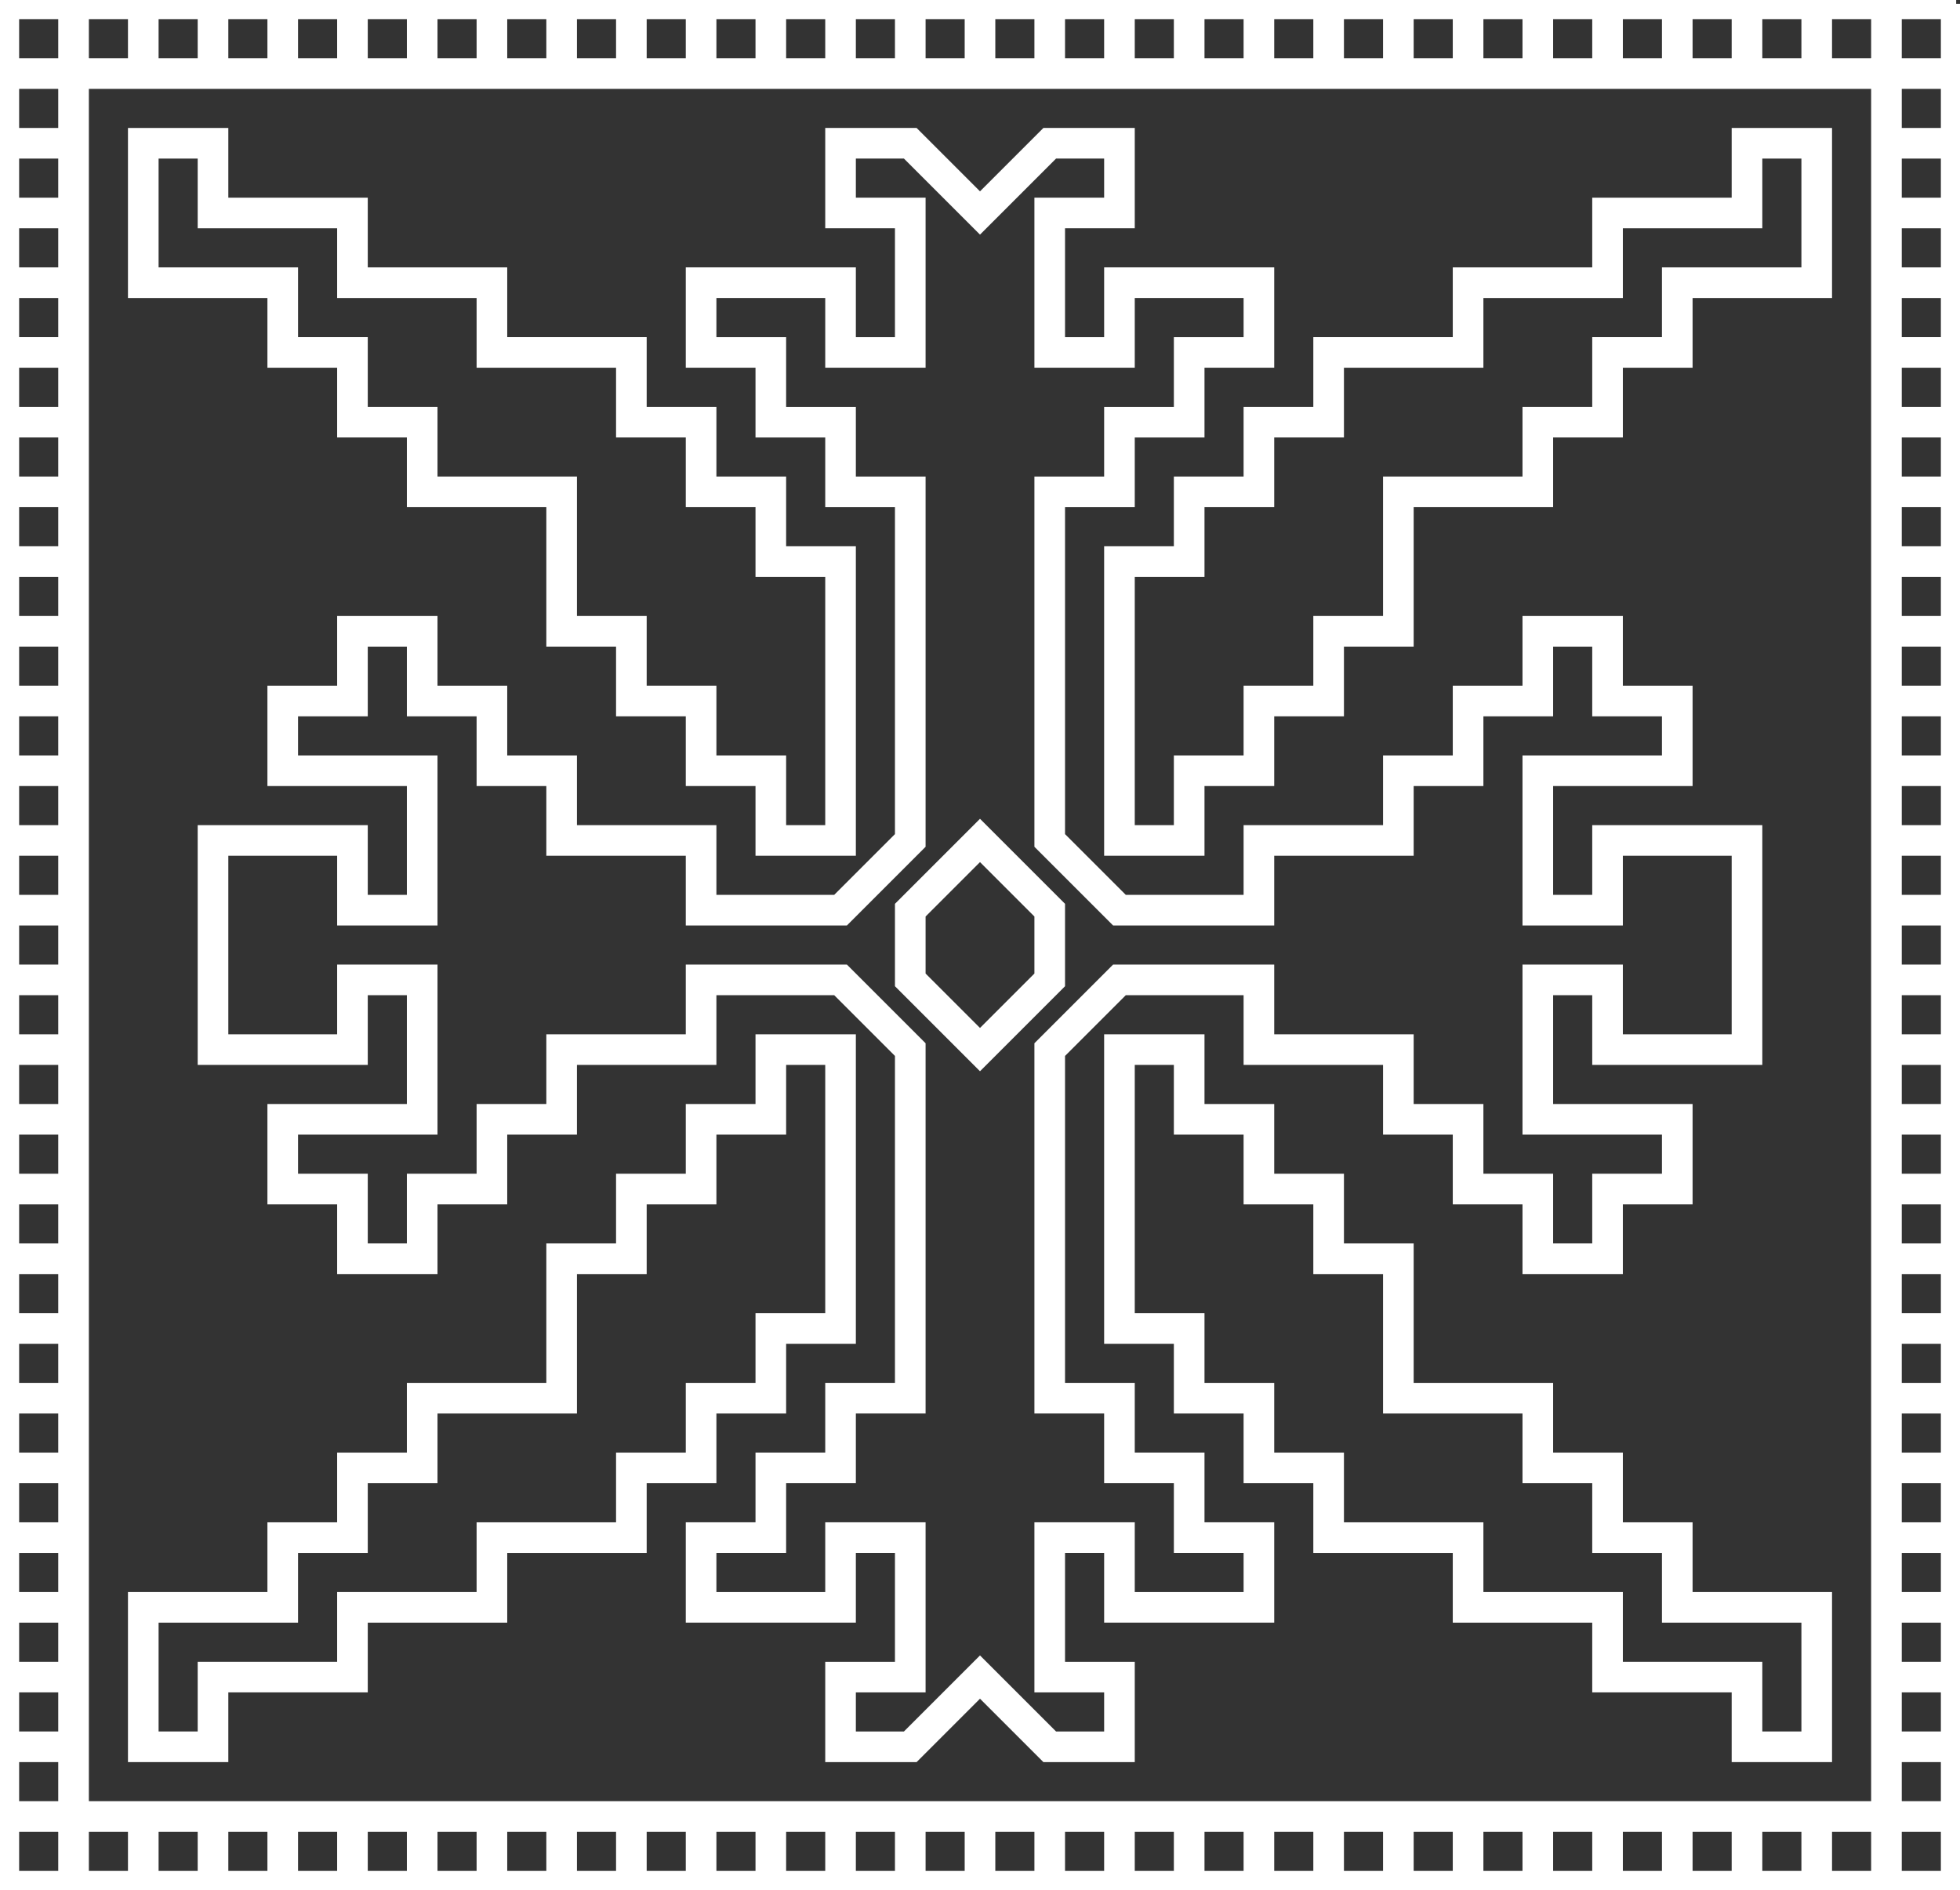 <svg id="Layer_1" data-name="Layer 1" xmlns="http://www.w3.org/2000/svg" viewBox="0 0 512.021 493.806"><rect x="0" y="0" width="512.021" height="493.806" fill="#333333" stroke="none"/><defs><style>.cls-1{fill:none;stroke:#fff;stroke-miterlimit:10;stroke-width:8px;}</style></defs><polygon class="cls-1" points="292.44 146.72 310.655 146.72 310.655 128.505 328.871 128.505 328.871 110.29 347.086 110.29 347.086 92.075 365.301 92.075 383.516 92.075 383.516 73.86 401.731 73.86 419.946 73.86 419.946 55.645 438.161 55.645 456.376 55.645 456.376 37.43 474.591 37.43 474.591 55.645 474.591 73.86 456.376 73.86 438.161 73.86 438.161 92.075 419.946 92.075 419.946 110.29 401.731 110.29 401.731 128.505 383.516 128.505 365.301 128.505 365.301 146.72 365.301 164.935 347.086 164.935 347.086 183.15 328.871 183.15 328.871 201.365 310.655 201.365 310.655 219.58 292.44 219.58 292.44 146.72"/><polygon class="cls-1" points="292.44 347.086 310.655 347.086 310.655 365.301 328.871 365.301 328.871 383.516 347.086 383.516 347.086 401.731 365.301 401.731 383.516 401.731 383.516 419.946 401.731 419.946 419.946 419.946 419.946 438.161 438.161 438.161 456.376 438.161 456.376 456.376 474.591 456.376 474.591 438.161 474.591 419.946 456.376 419.946 438.161 419.946 438.161 401.731 419.946 401.731 419.946 383.516 401.731 383.516 401.731 365.301 383.516 365.301 365.301 365.301 365.301 347.086 365.301 328.871 347.086 328.871 347.086 310.655 328.871 310.655 328.871 292.44 310.655 292.44 310.655 274.225 292.44 274.225 292.44 347.086"/><polygon class="cls-1" points="219.58 347.086 201.365 347.086 201.365 365.301 183.15 365.301 183.15 383.516 164.935 383.516 164.935 401.731 146.72 401.731 128.505 401.731 128.505 419.946 110.29 419.946 92.075 419.946 92.075 438.161 73.86 438.161 55.645 438.161 55.645 456.376 37.43 456.376 37.43 438.161 37.43 419.946 55.645 419.946 73.86 419.946 73.86 401.731 92.075 401.731 92.075 383.516 110.29 383.516 110.29 365.301 128.505 365.301 146.72 365.301 146.72 347.086 146.72 328.871 164.935 328.871 164.935 310.655 183.15 310.655 183.15 292.44 201.365 292.44 201.365 274.225 219.58 274.225 219.58 347.086"/><polygon class="cls-1" points="219.58 146.72 201.365 146.72 201.365 128.505 183.15 128.505 183.15 110.29 164.935 110.29 164.935 92.075 146.72 92.075 128.505 92.075 128.505 73.86 110.29 73.86 92.075 73.86 92.075 55.645 73.86 55.645 55.645 55.645 55.645 37.43 37.43 37.43 37.43 55.645 37.43 73.86 55.645 73.86 73.86 73.86 73.86 92.075 92.075 92.075 92.075 110.29 110.29 110.29 110.29 128.505 128.505 128.505 146.72 128.505 146.72 146.72 146.72 164.935 164.935 164.935 164.935 183.15 183.15 183.15 183.15 201.365 201.365 201.365 201.365 219.58 219.58 219.58 219.58 146.72"/><polygon class="cls-1" points="274.225 365.301 292.44 365.301 292.44 383.516 310.655 383.516 310.655 401.731 328.871 401.731 328.871 419.946 310.655 419.946 292.44 419.946 292.44 401.731 274.225 401.731 274.225 419.946 274.225 438.161 292.44 438.161 292.44 456.376 274.225 456.376 256.01 438.161 237.795 456.376 219.58 456.376 219.58 438.161 237.795 438.161 237.795 401.731 219.58 401.731 219.58 419.946 183.15 419.946 183.15 401.731 201.365 401.731 201.365 383.516 219.58 383.516 219.58 365.301 237.795 365.301 237.795 274.225 219.58 256.01 183.15 256.01 183.15 274.225 164.935 274.225 146.72 274.225 146.72 292.44 128.505 292.44 128.505 310.655 110.29 310.655 110.29 328.871 92.075 328.871 92.075 310.655 73.86 310.655 73.86 292.44 92.075 292.44 110.29 292.44 110.29 274.225 110.29 256.01 92.075 256.01 92.075 274.225 55.645 274.225 55.645 219.58 92.075 219.58 92.075 237.795 110.29 237.795 110.29 219.58 110.29 201.365 92.075 201.365 73.86 201.365 73.86 183.15 92.075 183.15 92.075 164.935 110.29 164.935 110.29 183.15 128.505 183.15 128.505 201.365 146.72 201.365 146.72 219.58 164.935 219.58 183.15 219.58 183.15 237.795 219.58 237.795 237.795 219.58 237.795 128.505 219.58 128.505 219.58 110.29 201.365 110.29 201.365 92.075 183.15 92.075 183.15 73.86 201.365 73.86 219.58 73.86 219.58 92.075 237.795 92.075 237.795 73.86 237.795 55.645 219.58 55.645 219.58 37.43 237.795 37.43 256.01 55.645 274.225 37.43 292.44 37.43 292.44 55.645 274.225 55.645 274.225 92.075 292.44 92.075 292.44 73.86 328.871 73.86 328.871 92.075 310.655 92.075 310.655 110.29 292.44 110.29 292.44 128.505 274.225 128.505 274.225 219.58 292.44 237.795 328.871 237.795 328.871 219.58 347.086 219.58 365.301 219.58 365.301 201.365 383.516 201.365 383.516 183.15 401.731 183.15 401.731 164.935 419.946 164.935 419.946 183.15 438.161 183.15 438.161 201.365 419.946 201.365 401.731 201.365 401.731 219.58 401.731 237.795 419.946 237.795 419.946 219.58 456.376 219.58 456.376 274.225 419.946 274.225 419.946 256.01 401.731 256.01 401.731 274.225 401.731 292.44 419.946 292.44 438.161 292.44 438.161 310.655 419.946 310.655 419.946 328.871 401.731 328.871 401.731 310.655 383.516 310.655 383.516 292.44 365.301 292.44 365.301 274.225 347.086 274.225 328.871 274.225 328.871 256.01 292.44 256.01 274.225 274.225 274.225 365.301"/><polygon class="cls-1" points="237.795 237.795 256.01 219.58 274.225 237.795 274.225 256.01 256.01 274.225 237.795 256.01 237.795 237.795"/><polyline class="cls-1" points="511.021 1 511.021 492.806 1 492.806 1 1 511.021 1 492.806 1 492.806 19.215"/><line class="cls-1" x1="474.591" y1="19.215" x2="474.591" y2="1"/><line class="cls-1" x1="456.376" y1="19.215" x2="456.376" y2="1"/><line class="cls-1" x1="438.161" y1="19.215" x2="438.161" y2="1"/><line class="cls-1" x1="419.946" y1="19.215" x2="419.946" y2="1"/><line class="cls-1" x1="401.731" y1="19.215" x2="401.731" y2="1"/><line class="cls-1" x1="383.516" y1="19.215" x2="383.516" y2="1"/><line class="cls-1" x1="365.301" y1="19.215" x2="365.301" y2="1"/><line class="cls-1" x1="347.086" y1="19.215" x2="347.086" y2="1"/><line class="cls-1" x1="328.871" y1="19.215" x2="328.871" y2="1"/><line class="cls-1" x1="310.655" y1="19.215" x2="310.655" y2="1"/><line class="cls-1" x1="292.44" y1="19.215" x2="292.44" y2="1"/><line class="cls-1" x1="274.225" y1="19.215" x2="274.225" y2="1"/><line class="cls-1" x1="256.01" y1="19.215" x2="256.01" y2="1"/><line class="cls-1" x1="237.795" y1="19.215" x2="237.795" y2="1"/><line class="cls-1" x1="219.58" y1="19.215" x2="219.58" y2="1"/><line class="cls-1" x1="201.365" y1="19.215" x2="201.365" y2="1"/><line class="cls-1" x1="183.15" y1="19.215" x2="183.15" y2="1"/><line class="cls-1" x1="164.935" y1="19.215" x2="164.935" y2="1"/><line class="cls-1" x1="146.72" y1="19.215" x2="146.72" y2="1"/><line class="cls-1" x1="128.505" y1="19.215" x2="128.505" y2="1"/><line class="cls-1" x1="110.29" y1="19.215" x2="110.29" y2="1"/><line class="cls-1" x1="92.075" y1="19.215" x2="92.075" y2="1"/><line class="cls-1" x1="73.86" y1="19.215" x2="73.86" y2="1"/><line class="cls-1" x1="55.645" y1="19.215" x2="55.645" y2="1"/><line class="cls-1" x1="37.43" y1="19.215" x2="37.43" y2="1"/><polyline class="cls-1" points="511.021 19.215 492.806 19.215 492.806 474.591"/><line class="cls-1" x1="511.021" y1="37.43" x2="492.806" y2="37.43"/><line class="cls-1" x1="511.021" y1="55.645" x2="492.806" y2="55.645"/><line class="cls-1" x1="511.021" y1="73.86" x2="492.806" y2="73.86"/><line class="cls-1" x1="511.021" y1="92.075" x2="492.806" y2="92.075"/><line class="cls-1" x1="511.021" y1="110.29" x2="492.806" y2="110.29"/><line class="cls-1" x1="511.021" y1="128.505" x2="492.806" y2="128.505"/><line class="cls-1" x1="511.021" y1="146.72" x2="492.806" y2="146.72"/><line class="cls-1" x1="511.021" y1="164.935" x2="492.806" y2="164.935"/><line class="cls-1" x1="511.021" y1="183.15" x2="492.806" y2="183.15"/><line class="cls-1" x1="511.021" y1="201.365" x2="492.806" y2="201.365"/><line class="cls-1" x1="511.021" y1="219.58" x2="492.806" y2="219.58"/><line class="cls-1" x1="511.021" y1="237.795" x2="492.806" y2="237.795"/><line class="cls-1" x1="511.021" y1="256.01" x2="492.806" y2="256.01"/><line class="cls-1" x1="511.021" y1="274.225" x2="492.806" y2="274.225"/><line class="cls-1" x1="511.021" y1="292.44" x2="492.806" y2="292.44"/><line class="cls-1" x1="511.021" y1="310.655" x2="492.806" y2="310.655"/><line class="cls-1" x1="511.021" y1="328.871" x2="492.806" y2="328.871"/><line class="cls-1" x1="511.021" y1="347.086" x2="492.806" y2="347.086"/><line class="cls-1" x1="511.021" y1="365.301" x2="492.806" y2="365.301"/><line class="cls-1" x1="511.021" y1="383.516" x2="492.806" y2="383.516"/><line class="cls-1" x1="511.021" y1="401.731" x2="492.806" y2="401.731"/><line class="cls-1" x1="511.021" y1="419.946" x2="492.806" y2="419.946"/><line class="cls-1" x1="511.021" y1="438.161" x2="492.806" y2="438.161"/><line class="cls-1" x1="511.021" y1="456.376" x2="492.806" y2="456.376"/><line class="cls-1" x1="511.021" y1="474.591" x2="492.806" y2="474.591"/><line class="cls-1" x1="1" y1="37.43" x2="19.215" y2="37.43"/><line class="cls-1" x1="1" y1="55.645" x2="19.215" y2="55.645"/><line class="cls-1" x1="1" y1="73.86" x2="19.215" y2="73.86"/><line class="cls-1" x1="1" y1="92.075" x2="19.215" y2="92.075"/><line class="cls-1" x1="1" y1="110.29" x2="19.215" y2="110.29"/><line class="cls-1" x1="1" y1="128.505" x2="19.215" y2="128.505"/><line class="cls-1" x1="1" y1="146.72" x2="19.215" y2="146.72"/><line class="cls-1" x1="1" y1="164.935" x2="19.215" y2="164.935"/><line class="cls-1" x1="1" y1="183.15" x2="19.215" y2="183.15"/><line class="cls-1" x1="1" y1="201.365" x2="19.215" y2="201.365"/><line class="cls-1" x1="1" y1="219.58" x2="19.215" y2="219.58"/><line class="cls-1" x1="1" y1="237.795" x2="19.215" y2="237.795"/><line class="cls-1" x1="1" y1="256.01" x2="19.215" y2="256.01"/><line class="cls-1" x1="1" y1="274.225" x2="19.215" y2="274.225"/><line class="cls-1" x1="1" y1="292.44" x2="19.215" y2="292.44"/><line class="cls-1" x1="1" y1="310.655" x2="19.215" y2="310.655"/><line class="cls-1" x1="1" y1="328.871" x2="19.215" y2="328.871"/><line class="cls-1" x1="1" y1="347.086" x2="19.215" y2="347.086"/><line class="cls-1" x1="1" y1="365.301" x2="19.215" y2="365.301"/><line class="cls-1" x1="1" y1="383.516" x2="19.215" y2="383.516"/><line class="cls-1" x1="1" y1="401.731" x2="19.215" y2="401.731"/><line class="cls-1" x1="1" y1="419.946" x2="19.215" y2="419.946"/><line class="cls-1" x1="1" y1="438.161" x2="19.215" y2="438.161"/><line class="cls-1" x1="1" y1="456.376" x2="19.215" y2="456.376"/><polyline class="cls-1" points="1 474.591 19.215 474.591 19.215 492.806"/><line class="cls-1" x1="37.43" y1="474.591" x2="37.43" y2="492.806"/><line class="cls-1" x1="55.645" y1="474.591" x2="55.645" y2="492.806"/><line class="cls-1" x1="73.86" y1="474.591" x2="73.86" y2="492.806"/><line class="cls-1" x1="92.075" y1="474.591" x2="92.075" y2="492.806"/><line class="cls-1" x1="110.29" y1="474.591" x2="110.29" y2="492.806"/><line class="cls-1" x1="128.505" y1="474.591" x2="128.505" y2="492.806"/><line class="cls-1" x1="146.72" y1="474.591" x2="146.72" y2="492.806"/><line class="cls-1" x1="164.935" y1="474.591" x2="164.935" y2="492.806"/><line class="cls-1" x1="183.15" y1="474.591" x2="183.15" y2="492.806"/><line class="cls-1" x1="201.365" y1="474.591" x2="201.365" y2="492.806"/><line class="cls-1" x1="219.58" y1="474.591" x2="219.58" y2="492.806"/><line class="cls-1" x1="237.795" y1="474.591" x2="237.795" y2="492.806"/><line class="cls-1" x1="256.01" y1="474.591" x2="256.01" y2="492.806"/><line class="cls-1" x1="274.225" y1="474.591" x2="274.225" y2="492.806"/><line class="cls-1" x1="292.44" y1="474.591" x2="292.44" y2="492.806"/><line class="cls-1" x1="310.655" y1="474.591" x2="310.655" y2="492.806"/><line class="cls-1" x1="328.871" y1="474.591" x2="328.871" y2="492.806"/><line class="cls-1" x1="347.086" y1="474.591" x2="347.086" y2="492.806"/><line class="cls-1" x1="365.301" y1="474.591" x2="365.301" y2="492.806"/><line class="cls-1" x1="383.516" y1="474.591" x2="383.516" y2="492.806"/><line class="cls-1" x1="401.731" y1="474.591" x2="401.731" y2="492.806"/><line class="cls-1" x1="419.946" y1="474.591" x2="419.946" y2="492.806"/><line class="cls-1" x1="438.161" y1="474.591" x2="438.161" y2="492.806"/><line class="cls-1" x1="456.376" y1="474.591" x2="456.376" y2="492.806"/><line class="cls-1" x1="474.591" y1="474.591" x2="474.591" y2="492.806"/><polyline class="cls-1" points="492.806 492.806 492.806 474.591 19.215 474.591 19.215 19.215 1 19.215"/><polyline class="cls-1" points="492.806 19.215 19.215 19.215 19.215 1.353"/></svg>